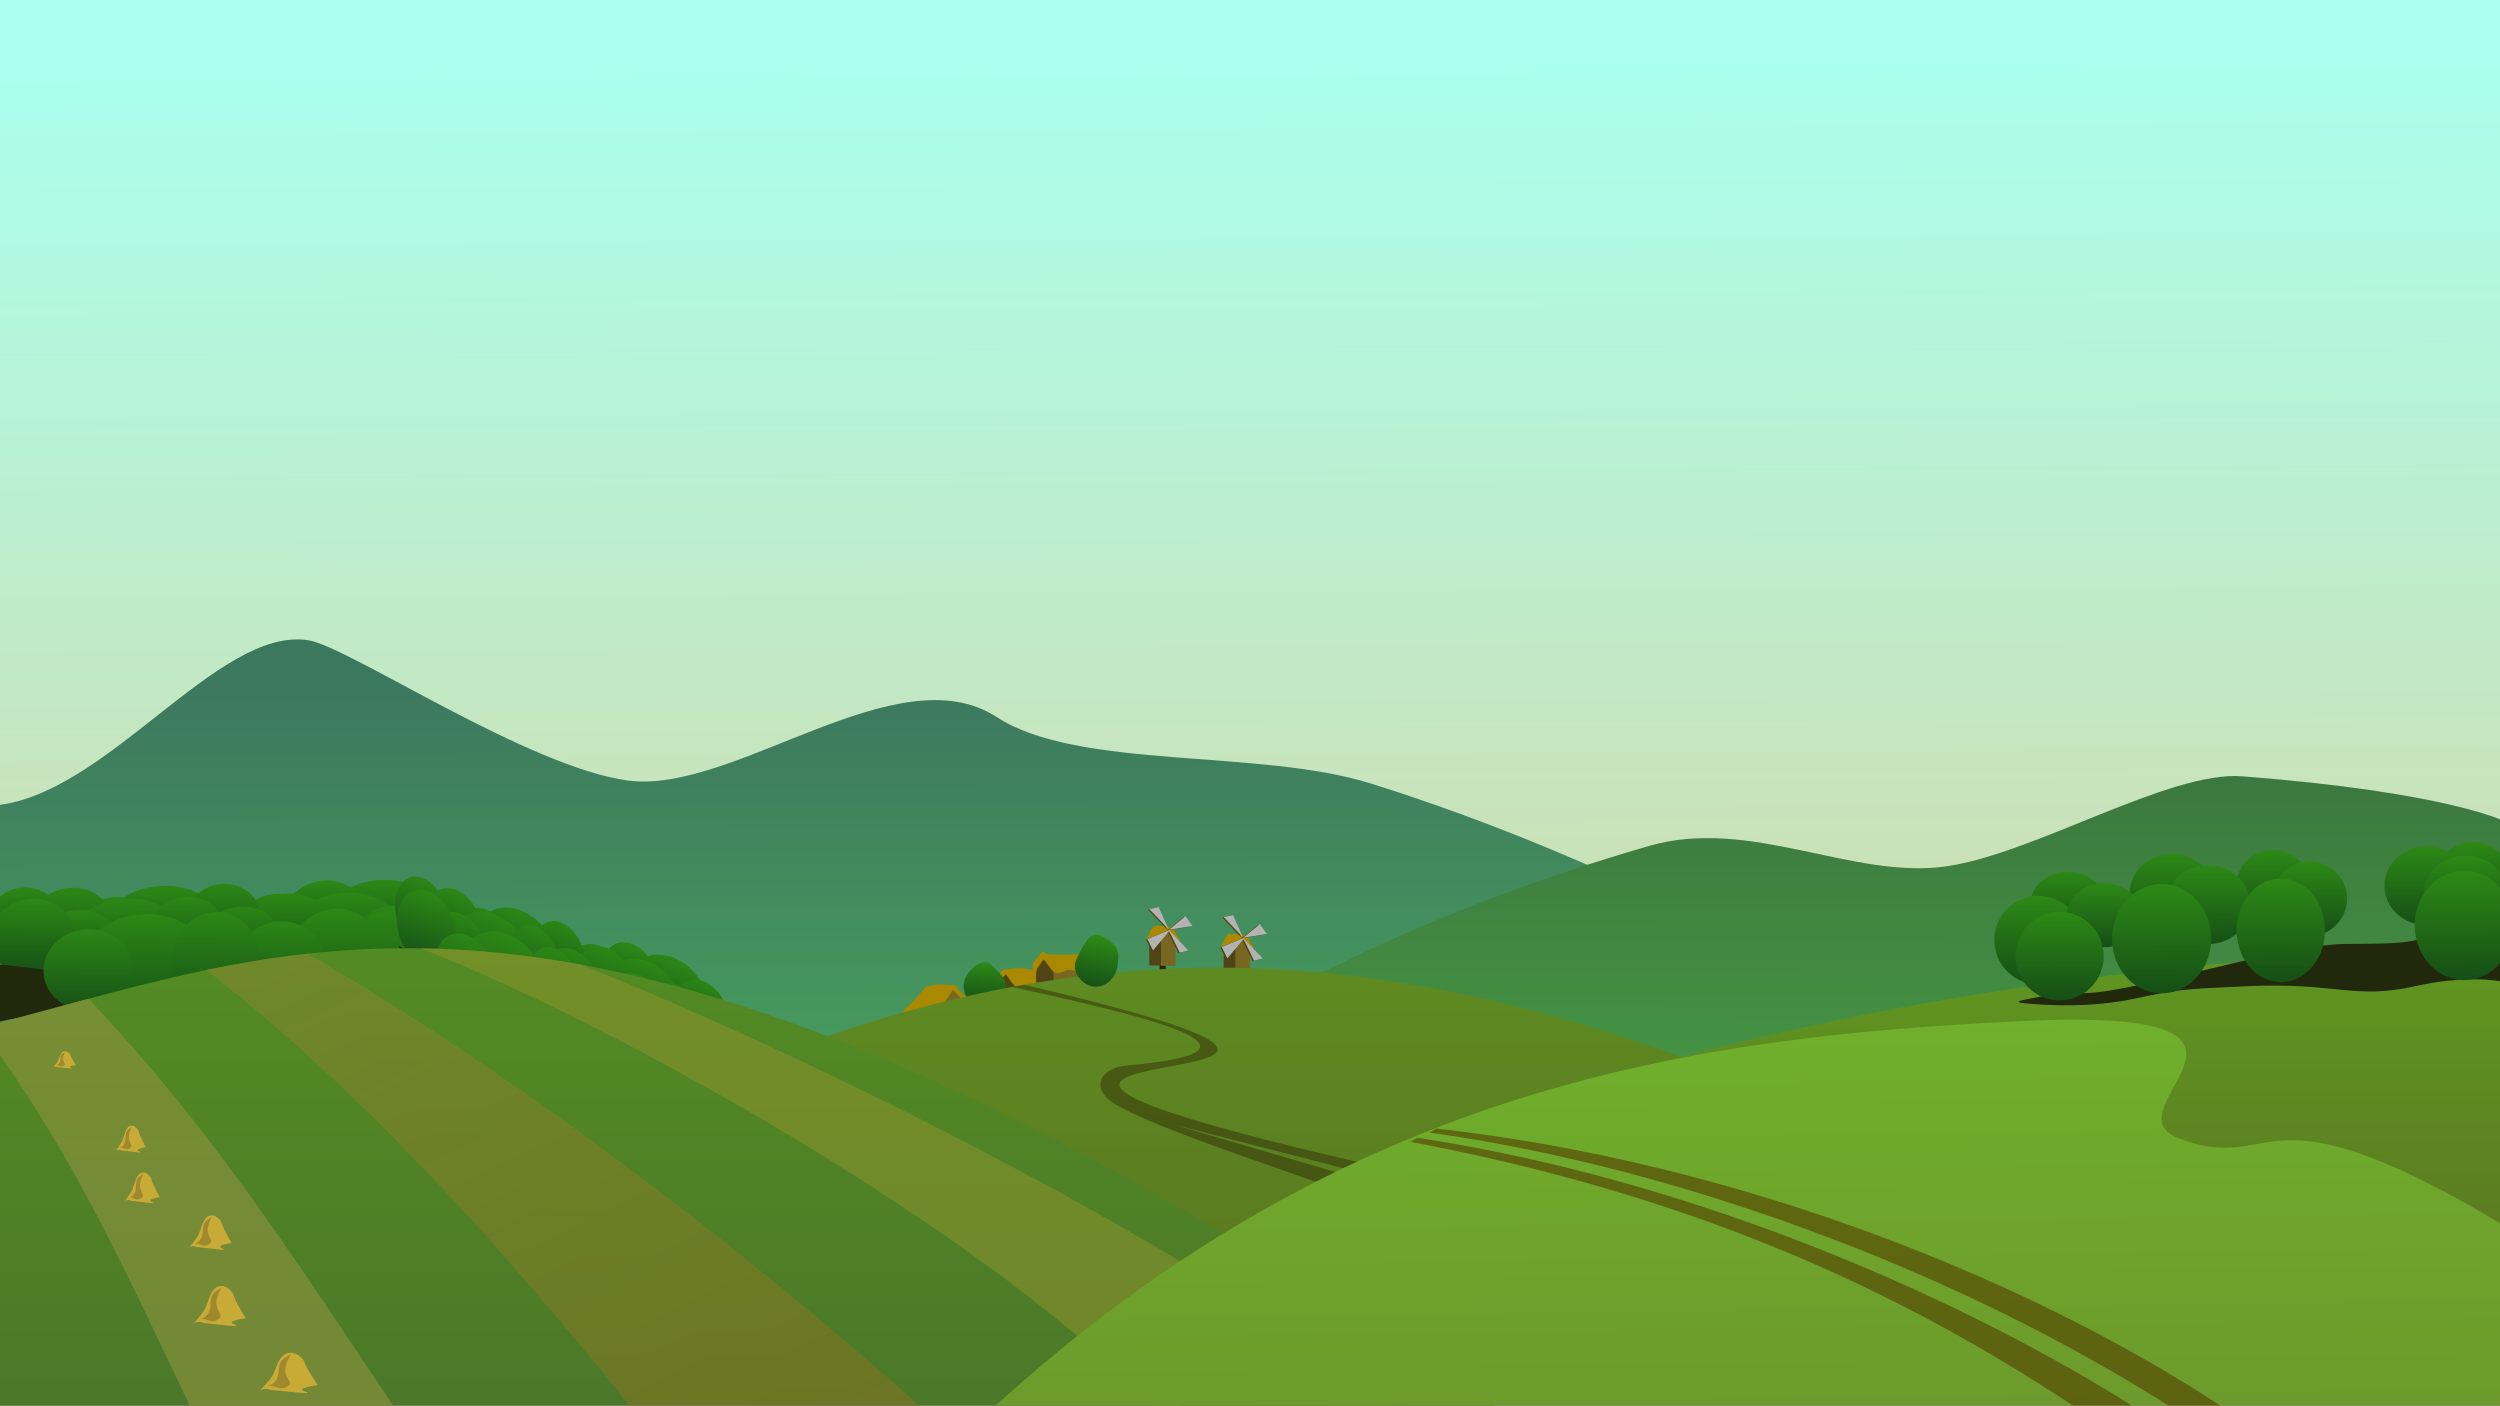 <svg width="1366" height="768" xmlns="http://www.w3.org/2000/svg" xmlns:xlink="http://www.w3.org/1999/xlink">
 <rect width="100%" height="100%" fill="#333333" stroke="none"/>
 <defs>
  <linearGradient id="b">
   <stop offset="0" stop-color="#165016"/>
   <stop offset="1" stop-color="#2d8916"/>
  </linearGradient>
  <linearGradient id="c">
   <stop offset="0" stop-color="#5b7821"/>
   <stop offset="1" stop-color="#62a721"/>
  </linearGradient>
  <linearGradient xlink:href="#b" y2="0.007" y1="0.967" x2="0.537" x1="0.54" id="a"/>
  <linearGradient xlink:href="#b" y2="0.107" y1="0.971" x2="0.617" x1="0.472" id="o"/>
  <linearGradient y2="-0.593" y1="1.316" x2="-0.367" x1="1.015" id="p">
   <stop offset="0" stop-opacity="0.662" stop-color="#7c6f1f"/>
   <stop offset="1" stop-opacity="0.5" stop-color="#8a9137"/>
  </linearGradient>
  <linearGradient y2="-0.003" y1="0.998" x2="0.435" x1="0.485" id="q">
   <stop offset="0" stop-color="#6d9a2c"/>
   <stop offset="1" stop-color="#6fb12c"/>
  </linearGradient>
  <linearGradient xlink:href="#c" y2="-0.491" y1="1.014" x2="0.813" x1="0.813" id="r"/>
  <linearGradient y2="-0.025" y1="1.01" x2="0.438" x1="0.438" id="s">
   <stop offset="0" stop-color="#4b7829"/>
   <stop offset="1" stop-color="#569221"/>
  </linearGradient>
  <linearGradient xlink:href="#c" y2="-0.466" y1="1.014" x2="0.438" x1="0.438" id="t"/>
  <linearGradient y2="1.213" y1="0.012" x2="0.621" x1="0.634" id="u">
   <stop offset="0" stop-color="#3c783f"/>
   <stop offset="1" stop-color="#4ba747"/>
  </linearGradient>
  <linearGradient xlink:href="#b" y2="0.11" y1="0.869" x2="0.608" x1="0.566" id="v"/>
  <linearGradient y2="1.182" y1="0.116" x2="0.315" x1="0.304" id="w">
   <stop offset="0" stop-color="#3c785e"/>
   <stop offset="1" stop-color="#4ba75e"/>
  </linearGradient>
  <linearGradient y2="1.269" y1="0.067" x2="0.481" x1="0.465" id="x">
   <stop offset="0" stop-color="#afe"/>
   <stop offset="1" stop-color="#dcd19a"/>
  </linearGradient>
  <linearGradient xlink:href="#b" y2="0.007" y1="0.967" x2="0.463" x1="0.46" id="svg_1"/>
  <linearGradient xlink:href="#b" y2="0.007" y1="0.967" x2="0.463" x1="0.46" id="svg_2"/>
  <linearGradient xlink:href="#b" y2="0.007" y1="0.967" x2="0.463" x1="0.46" id="svg_3"/>
  <linearGradient xlink:href="#b" y2="0.007" y1="0.967" x2="0.463" x1="0.46" id="svg_4"/>
  <linearGradient xlink:href="#b" y2="0.007" y1="0.967" x2="0.463" x1="0.46" id="svg_5"/>
  <linearGradient xlink:href="#b" y2="0.007" y1="0.967" x2="0.463" x1="0.46" id="svg_6"/>
  <linearGradient xlink:href="#b" y2="0.007" y1="0.967" x2="0.463" x1="0.46" id="svg_7"/>
  <linearGradient xlink:href="#b" y2="0.007" y1="0.967" x2="0.463" x1="0.46" id="svg_8"/>
  <linearGradient xlink:href="#b" y2="0.007" y1="0.967" x2="0.463" x1="0.46" id="svg_9"/>
  <linearGradient xlink:href="#b" y2="0.007" y1="0.967" x2="0.463" x1="0.46" id="svg_10"/>
  <linearGradient xlink:href="#b" y2="0.007" y1="0.967" x2="0.463" x1="0.46" id="svg_11"/>
  <linearGradient xlink:href="#b" y2="0.007" y1="0.967" x2="0.463" x1="0.46" id="svg_12"/>
  <linearGradient xlink:href="#b" y2="0.007" y1="0.967" x2="0.463" x1="0.46" id="svg_13"/>
  <linearGradient xlink:href="#b" y2="0.007" y1="0.967" x2="0.463" x1="0.46" id="svg_14"/>
  <linearGradient xlink:href="#b" y2="0.007" y1="0.967" x2="0.463" x1="0.46" id="svg_15"/>
  <linearGradient xlink:href="#b" y2="0.007" y1="0.967" x2="0.463" x1="0.46" id="svg_16"/>
  <linearGradient xlink:href="#b" y2="0.007" y1="0.967" x2="0.463" x1="0.46" id="svg_17"/>
  <linearGradient xlink:href="#b" y2="0.007" y1="0.967" x2="0.463" x1="0.46" id="svg_18"/>
  <linearGradient xlink:href="#b" y2="0.007" y1="0.967" x2="0.463" x1="0.46" id="svg_19"/>
  <linearGradient xlink:href="#b" y2="0.007" y1="0.967" x2="0.463" x1="0.46" id="svg_20"/>
  <linearGradient xlink:href="#b" y2="0.007" y1="0.967" x2="0.463" x1="0.46" id="svg_21"/>
  <linearGradient xlink:href="#b" y2="0.007" y1="0.967" x2="0.463" x1="0.46" id="svg_22"/>
  <linearGradient xlink:href="#b" y2="0.007" y1="0.967" x2="0.463" x1="0.46" id="svg_23"/>
  <linearGradient xlink:href="#b" y2="0.007" y1="0.967" x2="0.463" x1="0.46" id="svg_24"/>
  <linearGradient xlink:href="#b" y2="0.007" y1="0.967" x2="0.463" x1="0.46" id="svg_25"/>
  <linearGradient xlink:href="#b" y2="0.007" y1="0.967" x2="0.463" x1="0.46" id="svg_26"/>
  <linearGradient xlink:href="#b" y2="0.007" y1="0.967" x2="0.463" x1="0.46" id="svg_27"/>
  <linearGradient xlink:href="#b" y2="0.007" y1="0.967" x2="0.463" x1="0.46" id="svg_28"/>
  <linearGradient xlink:href="#b" y2="0.007" y1="0.967" x2="0.463" x1="0.46" id="svg_29"/>
  <linearGradient xlink:href="#b" y2="0.007" y1="0.967" x2="0.463" x1="0.46" id="svg_30"/>
  <linearGradient xlink:href="#b" y2="0.007" y1="0.967" x2="0.463" x1="0.46" id="svg_31"/>
  <linearGradient xlink:href="#b" y2="0.007" y1="0.967" x2="0.463" x1="0.46" id="svg_32"/>
  <linearGradient xlink:href="#b" y2="0.007" y1="0.967" x2="0.463" x1="0.46" id="svg_33"/>
  <linearGradient xlink:href="#b" y2="0.007" y1="0.967" x2="0.463" x1="0.46" id="svg_34"/>
  <linearGradient xlink:href="#b" y2="0.007" y1="0.967" x2="0.463" x1="0.46" id="svg_35"/>
  <linearGradient xlink:href="#b" y2="0.007" y1="0.967" x2="0.463" x1="0.46" id="svg_36"/>
  <linearGradient xlink:href="#b" y2="0.007" y1="0.967" x2="0.463" x1="0.46" id="svg_37"/>
  <linearGradient xlink:href="#b" y2="0.007" y1="0.967" x2="0.463" x1="0.46" id="svg_38"/>
  <linearGradient xlink:href="#b" y2="0.007" y1="0.967" x2="0.463" x1="0.46" id="svg_39"/>
  <linearGradient xlink:href="#b" y2="0.007" y1="0.967" x2="0.463" x1="0.46" id="svg_40"/>
  <linearGradient xlink:href="#b" y2="0.007" y1="0.967" x2="0.463" x1="0.46" id="svg_41"/>
  <linearGradient xlink:href="#b" y2="0.007" y1="0.967" x2="0.463" x1="0.46" id="svg_42"/>
  <linearGradient xlink:href="#b" y2="0.007" y1="0.967" x2="0.463" x1="0.46" id="svg_43"/>
  <linearGradient xlink:href="#b" y2="0.007" y1="0.967" x2="0.463" x1="0.46" id="svg_44"/>
  <linearGradient xlink:href="#b" y2="0.007" y1="0.967" x2="0.463" x1="0.46" id="svg_45"/>
  <linearGradient xlink:href="#b" y2="0.007" y1="0.967" x2="0.463" x1="0.46" id="svg_46"/>
  <linearGradient xlink:href="#b" y2="0.007" y1="0.967" x2="0.463" x1="0.46" id="svg_47"/>
  <linearGradient xlink:href="#b" y2="0.007" y1="0.967" x2="0.463" x1="0.46" id="svg_48"/>
  <linearGradient xlink:href="#b" y2="0.007" y1="0.967" x2="0.463" x1="0.46" id="svg_49"/>
  <linearGradient xlink:href="#b" y2="0.007" y1="0.967" x2="0.463" x1="0.46" id="svg_50"/>
  <linearGradient xlink:href="#b" y2="0.007" y1="0.967" x2="0.463" x1="0.46" id="svg_51"/>
  <linearGradient xlink:href="#b" y2="0.007" y1="0.967" x2="0.463" x1="0.46" id="svg_52"/>
  <linearGradient xlink:href="#b" y2="0.007" y1="0.967" x2="0.463" x1="0.46" id="svg_53"/>
  <linearGradient xlink:href="#b" y2="0.007" y1="0.967" x2="0.463" x1="0.46" id="svg_54"/>
 </defs>
 <g>
  <title>background</title>
  <rect fill="none" id="canvas_background" height="402" width="582" y="-1" x="-1"/>
 </g>
 <g>
  <title>Layer 1</title>
  <g id="svg_55">
   <rect id="svg_56" fill="url(#x)" height="568.33" width="1380.8" y="-4.21" x="-5.823"/>
   <path id="svg_57" fill="url(#w)" d="m1120,604.52l-1127.4,3.36l2.559,-167.67c61.816,-3.45 123.66,-98.64 173.58,-90.32c22.069,3.679 120.23,69.615 174.65,76.627c57.786,7.447 146.96,-70.039 201.24,-34.698c44.646,29.07 143.33,17.115 204.52,36.329c132.22,41.511 246.7,105.48 370.86,176.37l-0.009,0.002z"/>
   <path id="svg_58" fill="#504416" d="m549.04,531.1l11.23,9.085l-10.766,12.857l-11.23,-9.085l10.766,-12.857z"/>
   <g id="svg_59" transform="matrix(1.005,0,0,1.005,34.799,0.486) ">
    <rect id="svg_60" fill="#2b2200" height="4.594" width="3.318" y="527.187" x="636.25"/>
    <path id="svg_61" fill="#504416" d="m637.02,513.147l-6.38,0.255l0,15.313l6.38,0l5.104,-8.167l-5.104,-7.401z"/>
    <path id="svg_62" fill="#786721" d="m637.02,512.897l3.863,-4.658l4.049,5.637l0,15.1l-7.912,0l0,-16.079z"/>
    <path id="svg_63" fill="#a80" d="m641.87,511.367c2.297,1.786 1.276,3.318 2.807,3.318s3.828,1.531 1.531,-1.276c-2.297,-2.807 -0.51,-3.063 -3.573,-4.849s-0.766,-1.276 -5.36,-1.276c-4.594,0 -3.828,-0.51 -4.849,1.021s-0.766,0.255 -1.786,3.063c-1.021,2.807 -3.063,3.828 0.51,3.828s1.786,2.042 4.339,0.255s2.552,-0.51 3.573,-3.063c1.021,-2.552 1.786,-4.339 2.042,-3.318c0.255,1.021 0.766,2.297 0.766,2.297l0,-0z"/>
    <g id="svg_64">
     <g id="svg_65" fill="#504416">
      <path id="svg_66" d="m640.336,509.319l-10.464,-10.974l5.104,-1.021l5.36,11.995z"/>
      <path id="svg_67" d="m640.336,509.579l6.125,12.506l4.594,-1.276l-10.719,-11.23z"/>
      <path id="svg_68" d="m640.596,509.579l12.761,-2.042l-3.828,-5.36l-8.933,7.401z"/>
      <path id="svg_69" d="m641.106,509.579l0,0.255l-9.188,10.974l-3.063,-6.125l12.25,-5.104z"/>
     </g>
     <path id="svg_70" fill="#b3b3b3" d="m641.101,509.064l-10.464,-10.974l5.104,-1.021l5.36,11.995z"/>
     <path id="svg_71" fill="#b3b3b3" d="m641.101,509.324l6.125,12.506l4.594,-1.276l-10.719,-11.23z"/>
     <path id="svg_72" fill="#b3b3b3" d="m641.361,509.324l12.761,-2.042l-3.828,-5.36l-8.933,7.401z"/>
     <path id="svg_73" fill="#b3b3b3" d="m641.871,509.324l0,0.255l-9.188,10.974l-3.063,-6.125l12.25,-5.104z"/>
    </g>
   </g>
   <g id="svg_74" transform="matrix(1.005,0,0,1.005,-5.823,-3.866) ">
    <rect id="svg_75" fill="#2b2200" height="4.594" width="3.318" y="527.187" x="636.25"/>
    <path id="svg_76" fill="#504416" d="m637.02,513.147l-6.38,0.255l0,15.313l6.38,0l5.104,-8.167l-5.104,-7.401z"/>
    <path id="svg_77" fill="#786721" d="m637.02,512.897l3.863,-4.658l4.049,5.637l0,15.1l-7.912,0l0,-16.079z"/>
    <path id="svg_78" fill="#a80" d="m641.87,511.367c2.297,1.786 1.276,3.318 2.807,3.318s3.828,1.531 1.531,-1.276c-2.297,-2.807 -0.51,-3.063 -3.573,-4.849s-0.766,-1.276 -5.36,-1.276c-4.594,0 -3.828,-0.51 -4.849,1.021s-0.766,0.255 -1.786,3.063c-1.021,2.807 -3.063,3.828 0.51,3.828s1.786,2.042 4.339,0.255s2.552,-0.51 3.573,-3.063c1.021,-2.552 1.786,-4.339 2.042,-3.318c0.255,1.021 0.766,2.297 0.766,2.297l0,-0z"/>
    <g id="svg_79">
     <g id="svg_80" fill="#504416">
      <path id="svg_81" d="m640.336,509.319l-10.464,-10.974l5.104,-1.021l5.36,11.995z"/>
      <path id="svg_82" d="m640.336,509.579l6.125,12.506l4.594,-1.276l-10.719,-11.23z"/>
      <path id="svg_83" d="m640.596,509.579l12.761,-2.042l-3.828,-5.36l-8.933,7.401z"/>
      <path id="svg_84" d="m641.106,509.579l0,0.255l-9.188,10.974l-3.063,-6.125l12.25,-5.104z"/>
     </g>
     <path id="svg_85" fill="#b3b3b3" d="m641.101,509.064l-10.464,-10.974l5.104,-1.021l5.36,11.995z"/>
     <path id="svg_86" fill="#b3b3b3" d="m641.101,509.324l6.125,12.506l4.594,-1.276l-10.719,-11.23z"/>
     <path id="svg_87" fill="#b3b3b3" d="m641.361,509.324l12.761,-2.042l-3.828,-5.36l-8.933,7.401z"/>
     <path id="svg_88" fill="#b3b3b3" d="m641.871,509.324l0,0.255l-9.188,10.974l-3.063,-6.125l12.25,-5.104z"/>
    </g>
   </g>
   <path id="svg_89" fill="#786721" d="m520.02,539.49l11.23,9.085l-10.766,12.857l-11.23,-9.085l10.766,-12.857z"/>
   <path id="svg_90" fill="#a80" d="m549.57,532.22l-6.173,7.129l-4.099,0.128l6.899,-6.579s0.656,-3.123 3.024,-3.231c2.369,-0.108 7.627,-1.262 11.447,-0.268c3.82,0.993 2.223,-1.171 5.058,2.124c9.1,10.577 15.805,12.568 8.883,12.65c-6.922,0.082 -5.209,3.097 -10.354,0.335c-5.145,-2.762 -2.89,1.046 -7.147,-3.138s-4.044,-4.213 -5.64,-6.377s-1.897,-2.773 -1.897,-2.773l-0.001,-0z"/>
   <path id="svg_91" fill="#504416" d="m575.63,529.26l-5.091,-5.428l-3.007,1.969l-1.431,4.287l0,11.186l9.528,-0.829l4.174,-4.954l-4.174,-6.232z"/>
   <path id="svg_92" fill="#786721" d="m575.67,529.26l21.543,0l0,11.186l-21.543,0l0,-11.186z"/>
   <path id="svg_93" fill="#a80" d="m520.67,540.79l6.463,6.868l4.101,-0.041l-7.165,-6.288s-0.784,-3.093 -3.155,-3.103c-2.371,-0.01 -7.673,-0.945 -11.448,0.205c-3.775,1.15 -2.269,-1.078 -4.966,2.331c-8.655,10.944 -15.272,13.211 -8.353,13.006c6.92,-0.204 5.333,2.879 10.359,-0.093c5.027,-2.972 2.931,0.926 7.011,-3.43s3.866,-4.376 5.372,-6.605s1.78,-2.85 1.78,-2.85l0,0z"/>
   <path id="svg_94" fill="url(#v)" d="m549.01,542.89c-1.19,7.054 -4.285,9.445 -10.491,8.406c-6.205,-1.039 -11.526,-5.095 -11.981,-12.168c-0.515,-8.004 10.49,-16.249 14.37,-12.628c8.301,7.748 9.081,9.128 8.172,15.932"/>
   <path id="svg_95" fill="url(#u)" d="m543.94,651.4l827.24,0l2.837,-199.38c-2.127,-3.419 -38.299,-19.277 -148.81,-27.84c-40.007,-3.1 -113.43,42.225 -161.72,49.173c-51.288,7.379 -107.08,-27.14 -162.52,-11.117c-125.24,36.203 -254.35,96.379 -357.03,189.16l0.003,0.004z"/>
   <path id="svg_96" fill="#a80" d="m570.24,524.11c0.048,-0.055 2.277,3.09 4.25,5.616c2.083,2.668 3.871,2.049 6.527,1.214c2.656,-0.835 0.455,-1.214 4.174,-0.911c3.719,0.304 0.531,0.987 4.933,0.379c4.402,-0.607 7.59,2.429 5.616,-0.531s-2.353,-3.415 -4.25,-5.692s1.214,-3.339 -3.264,-2.884c-4.478,0.455 -2.808,0.531 -7.286,0.379c-4.478,-0.152 -4.554,-0.531 -7.665,-0.152c-3.112,0.379 -2.049,-3.947 -5.161,0.228c-3.112,4.174 -3.643,3.188 -4.022,6.451c0.341,2.598 1.468,3.71 1.744,3.802c0.359,0.12 0.462,-1.617 0.837,-2.739l3.567,-5.161z"/>
   <path id="svg_97" fill="url(#a)" d="m1371.465,484.285a20.514,20.422 0 1 1 0.126,-0.728"/>
   <path id="svg_98" fill="url(#a)" d="m1186.821,490.22a30.752,21.538 0 1 1 0.012,-0.769"/>
   <path id="svg_99" fill="url(#a)" d="m1209.726,488.72a23.036,21.538 0 1 1 0.009,-0.769"/>
   <path id="svg_100" fill="url(#a)" d="m1232.825,492.701a20.514,17.451 0 1 1 0.126,-0.622"/>
   <path id="svg_101" fill="url(#a)" d="m1150.065,497.171a20.514,17.451 0 1 1 0.126,-0.622"/>
   <path id="svg_102" fill="url(#a)" d="m1306.998,486.49a30.752,21.538 0 1 1 0.012,-0.769"/>
   <path id="svg_103" fill="url(#a)" d="m1262.285,488.675a20.514,20.422 0 1 1 0.126,-0.728"/>
   <path id="svg_104" fill="url(#a)" d="m1322.145,488.488a20.514,16.708 0 1 1 0.126,-0.596"/>
   <path id="svg_105" fill="url(#a)" d="m1348.926,484.6a23.036,21.538 0 1 1 0.009,-0.769"/>
   <path id="svg_106" fill="url(#a)" d="m1131.994,533.731a24.106,24.187 0 1 1 0.149,-0.862"/>
   <path id="svg_107" fill="url(#a)" d="m1137.494,518.231a24.106,24.187 0 1 1 0.149,-0.862"/>
   <path id="svg_108" fill="url(#a)" d="m1206.602,496.41a30.752,21.538 0 1 1 0.012,-0.769"/>
   <path id="svg_109" fill="url(#a)" d="m1229.506,494.92a23.036,21.538 0 1 1 0.009,-0.769"/>
   <path id="svg_110" fill="url(#a)" d="m1252.615,498.891a20.514,17.451 0 1 1 0.126,-0.622"/>
   <path id="svg_111" fill="url(#a)" d="m1169.845,503.371a20.514,17.451 0 1 1 0.126,-0.622"/>
   <path id="svg_112" fill="url(#a)" d="m1326.778,492.69a30.752,21.538 0 1 1 0.012,-0.769"/>
   <path id="svg_113" fill="url(#a)" d="m1282.065,494.875a20.514,20.422 0 1 1 0.126,-0.728"/>
   <path id="svg_114" fill="url(#a)" d="m1341.925,494.688a20.514,16.708 0 1 1 0.126,-0.596"/>
   <path id="svg_115" fill="url(#a)" d="m1370.256,489.71a23.036,21.538 0 1 1 0.009,-0.769"/>
   <path id="svg_116" fill="url(#t)" d="m187.64,704.33l1026.4,0c-351,-156.78 -582.93,-300.65 -1026.4,0z"/>
   <g id="svg_117" transform="matrix(1.005,0,0,1.005,-5.823,-5.31) ">
    <path id="svg_118" fill="url(#svg_54)" d="m-1.078,511.279c2.144,10.552 12.942,17.317 24.12,15.11c11.178,-2.207 18.501,-12.549 16.357,-23.101s-12.942,-17.317 -24.119,-15.11c-10.896,2.151 -18.182,12.06 -16.482,22.417"/>
    <path id="svg_119" fill="url(#svg_53)" d="m182.025,506.503c0.496,11.268 14.547,19.357 31.383,18.068c16.836,-1.289 30.082,-11.469 29.586,-22.736s-14.547,-19.357 -31.382,-18.068c-16.412,1.257 -29.496,10.984 -29.598,22.007"/>
    <path id="svg_120" fill="url(#svg_52)" d="m159.259,506.381c0.372,11.275 10.897,19.565 23.509,18.515c12.612,-1.049 22.535,-11.04 22.163,-22.315s-10.897,-19.565 -23.509,-18.515c-12.294,1.023 -22.096,10.564 -22.172,21.585"/>
    <path id="svg_121" fill="url(#svg_51)" d="m136.412,511.465c2.144,8.999 12.942,14.691 24.12,12.713c11.178,-1.978 18.501,-10.877 16.357,-19.876s-12.942,-14.691 -24.119,-12.713c-10.896,1.928 -18.182,10.456 -16.482,19.292"/>
    <path id="svg_122" fill="url(#svg_50)" d="m218.492,511.045c2.144,8.999 12.942,14.691 24.12,12.713c11.178,-1.978 18.501,-10.877 16.357,-19.876s-12.942,-14.691 -24.119,-12.713c-10.896,1.928 -18.182,10.456 -16.482,19.292"/>
    <path id="svg_123" fill="url(#svg_49)" d="m62.825,509.733c0.496,11.268 14.547,19.357 31.383,18.068c16.836,-1.289 30.082,-11.469 29.586,-22.736s-14.547,-19.357 -31.382,-18.068c-16.412,1.257 -29.496,10.984 -29.598,22.007"/>
    <path id="svg_124" fill="url(#svg_48)" d="m107.192,509.299c2.144,10.552 12.942,17.317 24.12,15.11c11.178,-2.207 18.501,-12.549 16.357,-23.101s-12.942,-17.317 -24.119,-15.11c-10.896,2.151 -18.182,12.06 -16.482,22.417"/>
    <path id="svg_125" fill="url(#svg_47)" d="m47.842,512.484c2.144,8.611 12.942,14.034 24.12,12.113c11.178,-1.921 18.501,-10.458 16.357,-19.069s-12.942,-14.034 -24.119,-12.113c-10.896,1.872 -18.182,10.055 -16.482,18.511"/>
    <path id="svg_126" fill="url(#svg_46)" d="m21.269,510.311c0.372,11.275 10.897,19.565 23.509,18.515c12.612,-1.049 22.535,-11.04 22.163,-22.315s-10.897,-19.565 -23.509,-18.515c-12.294,1.023 -22.096,10.564 -22.172,21.585"/>
    <path id="svg_127" fill="url(#svg_45)" d="m236.35,544.764c2.519,12.498 15.209,20.517 28.344,17.909c13.135,-2.608 21.741,-14.853 19.222,-27.351s-15.209,-20.517 -28.343,-17.909c-12.804,2.542 -21.366,14.274 -19.369,26.541"/>
    <path id="svg_128" fill="url(#svg_44)" d="m230.95,530.354c2.519,12.498 15.209,20.517 28.344,17.909c13.135,-2.608 21.741,-14.853 19.222,-27.351s-15.209,-20.517 -28.343,-17.909c-12.804,2.542 -21.366,14.274 -19.369,26.541"/>
    <path id="svg_129" fill="url(#svg_43)" d="m162.425,513.513c0.496,11.268 14.547,19.357 31.383,18.068c16.836,-1.289 30.082,-11.469 29.586,-22.736s-14.547,-19.357 -31.382,-18.068c-16.412,1.257 -29.496,10.984 -29.598,22.007"/>
    <path id="svg_130" fill="url(#svg_42)" d="m139.689,513.381c0.372,11.275 10.897,19.565 23.509,18.515c12.612,-1.049 22.535,-11.04 22.163,-22.315s-10.897,-19.565 -23.509,-18.515c-12.294,1.023 -22.096,10.564 -22.172,21.585"/>
    <path id="svg_131" fill="url(#svg_41)" d="m116.792,518.465c2.144,8.999 12.942,14.691 24.12,12.713c11.178,-1.978 18.501,-10.877 16.357,-19.876s-12.942,-14.691 -24.119,-12.713c-10.896,1.928 -18.182,10.456 -16.482,19.292"/>
    <path id="svg_132" fill="url(#svg_40)" d="m198.872,518.055c2.144,8.999 12.942,14.691 24.12,12.713c11.178,-1.978 18.501,-10.877 16.357,-19.876s-12.942,-14.691 -24.119,-12.713c-10.896,1.928 -18.182,10.456 -16.482,19.292"/>
    <path id="svg_133" fill="url(#svg_39)" d="m43.225,516.743c0.496,11.268 14.547,19.357 31.383,18.068c16.836,-1.289 30.082,-11.469 29.586,-22.736s-14.547,-19.357 -31.382,-18.068c-16.412,1.257 -29.496,10.984 -29.598,22.007"/>
    <path id="svg_134" fill="url(#svg_38)" d="m87.572,516.299c2.144,10.552 12.942,17.317 24.12,15.11c11.178,-2.207 18.501,-12.549 16.357,-23.101s-12.942,-17.317 -24.119,-15.11c-10.896,2.151 -18.182,12.06 -16.482,22.417"/>
    <path id="svg_135" fill="url(#svg_37)" d="m28.222,519.494c2.144,8.611 12.942,14.034 24.12,12.113c11.178,-1.921 18.501,-10.458 16.357,-19.069s-12.942,-14.034 -24.119,-12.113c-10.896,1.872 -18.182,10.055 -16.482,18.511"/>
    <path id="svg_136" fill="url(#svg_36)" d="m0.109,516.361c0.372,11.275 10.897,19.565 23.509,18.515c12.612,-1.049 22.535,-11.04 22.163,-22.315s-10.897,-19.565 -23.509,-18.515c-12.294,1.023 -22.096,10.564 -22.172,21.585"/>
    <path id="svg_137" fill="url(#svg_35)" d="m187.601,530.525c0.583,15.623 17.094,27.003 36.879,25.417c19.785,-1.585 35.349,-15.535 34.766,-31.158s-17.094,-27.003 -36.877,-25.417c-19.286,1.545 -34.661,14.871 -34.781,30.147"/>
    <path id="svg_138" fill="#22280b" d="m2.208,561.837l-0.385,-32.595c68.974,7.186 41.23,9.109 89.396,6.72c29.505,-1.463 87.443,13.326 126.71,17.183c24.832,2.44 45.247,-4.771 42.069,-4.216c-34.823,6.083 21.87,5.439 -0.094,8.421c-10.098,1.371 -32.273,4.174 -56.164,0.673c-23.89,-3.501 -23.216,-3.543 -59.347,-3.137c-49.057,0.552 -57.022,10.441 -90.546,5.058c-33.524,-5.383 -51.634,1.892 -51.634,1.892l-0.004,0.001z"/>
    <path id="svg_139" fill="url(#svg_34)" d="m160.883,530.08c0.437,15.631 12.805,27.247 27.626,25.943c14.821,-1.303 26.481,-15.031 26.044,-30.662s-12.805,-27.247 -27.625,-25.943c-14.447,1.27 -25.965,14.377 -26.055,29.651"/>
    <path id="svg_140" fill="url(#svg_33)" d="m134.71,534.024c2.519,12.498 15.209,20.517 28.344,17.909c13.135,-2.608 21.741,-14.853 19.222,-27.351s-15.209,-20.517 -28.343,-17.909c-12.804,2.542 -21.366,14.274 -19.369,26.541"/>
    <path id="svg_141" fill="url(#svg_32)" d="m219.45,539.344c2.519,12.498 15.209,20.517 28.344,17.909c13.135,-2.608 21.741,-14.853 19.222,-27.351s-15.209,-20.517 -28.343,-17.909c-12.804,2.542 -21.366,14.274 -19.369,26.541"/>
    <path id="svg_142" fill="url(#svg_31)" d="m47.501,533.575c0.583,15.623 17.094,27.003 36.879,25.417c19.785,-1.585 35.349,-15.535 34.766,-31.158s-17.094,-27.003 -36.877,-25.417c-19.286,1.545 -34.661,14.871 -34.781,30.147"/>
    <path id="svg_143" fill="url(#svg_30)" d="m99.61,533.483c2.519,14.65 15.209,24.157 28.344,21.232c13.135,-2.924 21.741,-17.171 19.222,-31.822s-15.209,-24.157 -28.343,-21.232c-12.804,2.851 -21.366,16.497 -19.369,30.872"/>
    <path id="svg_144" fill="url(#svg_29)" d="m29.86,537.203c2.519,11.96 15.209,19.607 28.344,17.078c13.135,-2.528 21.741,-14.273 19.222,-26.234s-15.209,-19.607 -28.343,-17.078c-12.804,2.465 -21.366,13.718 -19.369,25.458"/>
    <path id="svg_145" fill="url(#svg_28)" d="m-6.037,538.27a-26.847,28.36 0 1 1 -0.011,-1.012"/>
   </g>
   <g id="svg_146" transform="matrix(0.698,0.243,0,1.005,216.85,-15.41) ">
    <path id="svg_147" fill="url(#svg_27)" d="m-1.078,511.279c2.144,10.552 12.942,17.317 24.12,15.11c11.178,-2.207 18.501,-12.549 16.357,-23.101s-12.942,-17.317 -24.119,-15.11c-10.896,2.151 -18.182,12.06 -16.482,22.417"/>
    <path id="svg_148" fill="url(#svg_26)" d="m182.025,506.503c0.496,11.268 14.547,19.357 31.383,18.068c16.836,-1.289 30.082,-11.469 29.586,-22.736s-14.547,-19.357 -31.382,-18.068c-16.412,1.257 -29.496,10.984 -29.598,22.007"/>
    <path id="svg_149" fill="url(#svg_25)" d="m159.259,506.381c0.372,11.275 10.897,19.565 23.509,18.515c12.612,-1.049 22.535,-11.04 22.163,-22.315s-10.897,-19.565 -23.509,-18.515c-12.294,1.023 -22.096,10.564 -22.172,21.585"/>
    <path id="svg_150" fill="url(#svg_24)" d="m136.412,511.465c2.144,8.999 12.942,14.691 24.12,12.713c11.178,-1.978 18.501,-10.877 16.357,-19.876s-12.942,-14.691 -24.119,-12.713c-10.896,1.928 -18.182,10.456 -16.482,19.292"/>
    <path id="svg_151" fill="url(#svg_23)" d="m218.492,511.045c2.144,8.999 12.942,14.691 24.12,12.713c11.178,-1.978 18.501,-10.877 16.357,-19.876s-12.942,-14.691 -24.119,-12.713c-10.896,1.928 -18.182,10.456 -16.482,19.292"/>
    <path id="svg_152" fill="url(#svg_22)" d="m62.825,509.733c0.496,11.268 14.547,19.357 31.383,18.068c16.836,-1.289 30.082,-11.469 29.586,-22.736s-14.547,-19.357 -31.382,-18.068c-16.412,1.257 -29.496,10.984 -29.598,22.007"/>
    <path id="svg_153" fill="url(#svg_21)" d="m107.192,509.299c2.144,10.552 12.942,17.317 24.12,15.11c11.178,-2.207 18.501,-12.549 16.357,-23.101s-12.942,-17.317 -24.119,-15.11c-10.896,2.151 -18.182,12.06 -16.482,22.417"/>
    <path id="svg_154" fill="url(#svg_20)" d="m47.842,512.484c2.144,8.611 12.942,14.034 24.12,12.113c11.178,-1.921 18.501,-10.458 16.357,-19.069s-12.942,-14.034 -24.119,-12.113c-10.896,1.872 -18.182,10.055 -16.482,18.511"/>
    <path id="svg_155" fill="url(#svg_19)" d="m21.269,510.311c0.372,11.275 10.897,19.565 23.509,18.515c12.612,-1.049 22.535,-11.04 22.163,-22.315s-10.897,-19.565 -23.509,-18.515c-12.294,1.023 -22.096,10.564 -22.172,21.585"/>
    <path id="svg_156" fill="url(#svg_18)" d="m236.35,544.764c2.519,12.498 15.209,20.517 28.344,17.909c13.135,-2.608 21.741,-14.853 19.222,-27.351s-15.209,-20.517 -28.343,-17.909c-12.804,2.542 -21.366,14.274 -19.369,26.541"/>
    <path id="svg_157" fill="url(#svg_17)" d="m230.95,530.354c2.519,12.498 15.209,20.517 28.344,17.909c13.135,-2.608 21.741,-14.853 19.222,-27.351s-15.209,-20.517 -28.343,-17.909c-12.804,2.542 -21.366,14.274 -19.369,26.541"/>
    <path id="svg_158" fill="url(#svg_16)" d="m162.425,513.513c0.496,11.268 14.547,19.357 31.383,18.068c16.836,-1.289 30.082,-11.469 29.586,-22.736s-14.547,-19.357 -31.382,-18.068c-16.412,1.257 -29.496,10.984 -29.598,22.007"/>
    <path id="svg_159" fill="url(#svg_15)" d="m139.689,513.381c0.372,11.275 10.897,19.565 23.509,18.515c12.612,-1.049 22.535,-11.04 22.163,-22.315s-10.897,-19.565 -23.509,-18.515c-12.294,1.023 -22.096,10.564 -22.172,21.585"/>
    <path id="svg_160" fill="url(#svg_14)" d="m116.792,518.465c2.144,8.999 12.942,14.691 24.12,12.713c11.178,-1.978 18.501,-10.877 16.357,-19.876s-12.942,-14.691 -24.119,-12.713c-10.896,1.928 -18.182,10.456 -16.482,19.292"/>
    <path id="svg_161" fill="url(#svg_13)" d="m198.872,518.055c2.144,8.999 12.942,14.691 24.12,12.713c11.178,-1.978 18.501,-10.877 16.357,-19.876s-12.942,-14.691 -24.119,-12.713c-10.896,1.928 -18.182,10.456 -16.482,19.292"/>
    <path id="svg_162" fill="url(#svg_12)" d="m43.225,516.743c0.496,11.268 14.547,19.357 31.383,18.068c16.836,-1.289 30.082,-11.469 29.586,-22.736s-14.547,-19.357 -31.382,-18.068c-16.412,1.257 -29.496,10.984 -29.598,22.007"/>
    <path id="svg_163" fill="url(#svg_11)" d="m87.572,516.299c2.144,10.552 12.942,17.317 24.12,15.11c11.178,-2.207 18.501,-12.549 16.357,-23.101s-12.942,-17.317 -24.119,-15.11c-10.896,2.151 -18.182,12.06 -16.482,22.417"/>
    <path id="svg_164" fill="url(#svg_10)" d="m28.222,519.494c2.144,8.611 12.942,14.034 24.12,12.113c11.178,-1.921 18.501,-10.458 16.357,-19.069s-12.942,-14.034 -24.119,-12.113c-10.896,1.872 -18.182,10.055 -16.482,18.511"/>
    <path id="svg_165" fill="url(#svg_9)" d="m0.109,516.361c0.372,11.275 10.897,19.565 23.509,18.515c12.612,-1.049 22.535,-11.04 22.163,-22.315s-10.897,-19.565 -23.509,-18.515c-12.294,1.023 -22.096,10.564 -22.172,21.585"/>
    <path id="svg_166" fill="url(#svg_8)" d="m187.601,530.525c0.583,15.623 17.094,27.003 36.879,25.417c19.785,-1.585 35.349,-15.535 34.766,-31.158s-17.094,-27.003 -36.877,-25.417c-19.286,1.545 -34.661,14.871 -34.781,30.147"/>
    <path id="svg_167" fill="#22280b" d="m2.208,561.837l-0.385,-32.595c68.974,7.186 41.23,9.109 89.396,6.72c29.505,-1.463 87.443,13.326 126.71,17.183c24.832,2.44 45.247,-4.771 42.069,-4.216c-34.823,6.083 21.87,5.439 -0.094,8.421c-10.098,1.371 -32.273,4.174 -56.164,0.673c-23.89,-3.501 -23.216,-3.543 -59.347,-3.137c-49.057,0.552 -57.022,10.441 -90.546,5.058c-33.524,-5.383 -51.634,1.892 -51.634,1.892l-0.004,0.001z"/>
    <path id="svg_168" fill="url(#svg_7)" d="m160.883,530.08c0.437,15.631 12.805,27.247 27.626,25.943c14.821,-1.303 26.481,-15.031 26.044,-30.662s-12.805,-27.247 -27.625,-25.943c-14.447,1.27 -25.965,14.377 -26.055,29.651"/>
    <path id="svg_169" fill="url(#svg_6)" d="m134.71,534.024c2.519,12.498 15.209,20.517 28.344,17.909c13.135,-2.608 21.741,-14.853 19.222,-27.351s-15.209,-20.517 -28.343,-17.909c-12.804,2.542 -21.366,14.274 -19.369,26.541"/>
    <path id="svg_170" fill="url(#svg_5)" d="m219.45,539.344c2.519,12.498 15.209,20.517 28.344,17.909c13.135,-2.608 21.741,-14.853 19.222,-27.351s-15.209,-20.517 -28.343,-17.909c-12.804,2.542 -21.366,14.274 -19.369,26.541"/>
    <path id="svg_171" fill="url(#svg_4)" d="m47.501,533.575c0.583,15.623 17.094,27.003 36.879,25.417c19.785,-1.585 35.349,-15.535 34.766,-31.158s-17.094,-27.003 -36.877,-25.417c-19.286,1.545 -34.661,14.871 -34.781,30.147"/>
    <path id="svg_172" fill="url(#svg_3)" d="m99.61,533.483c2.519,14.65 15.209,24.157 28.344,21.232c13.135,-2.924 21.741,-17.171 19.222,-31.822s-15.209,-24.157 -28.343,-21.232c-12.804,2.851 -21.366,16.497 -19.369,30.872"/>
    <path id="svg_173" fill="url(#svg_2)" d="m29.86,537.203c2.519,11.96 15.209,19.607 28.344,17.078c13.135,-2.528 21.741,-14.273 19.222,-26.234s-15.209,-19.607 -28.343,-17.078c-12.804,2.465 -21.366,13.718 -19.369,25.458"/>
    <path id="svg_174" fill="url(#svg_1)" d="m-17.647,536.02a-26.847,28.36 0 1 1 -0.011,-1.012"/>
   </g>
   <path id="svg_175" fill="url(#s)" d="m-7.259,560.53l0,208.76l825.46,0c-490.08,-333.46 -644.99,-254.8 -825.46,-208.71l0,-0.05z"/>
   <path id="svg_176" fill-opacity="0.564" fill="#8a912d" d="m229.83,518.1c122.68,48.437 320.16,164.38 400.67,251.19l131.23,0c-104.63,-86.26 -317.1,-191.51 -444.41,-242.25c-31.462,-5.779 -60.405,-8.473 -87.489,-8.887l-0.001,-0.053z"/>
   <path id="svg_177" fill="url(#r)" d="m642.92,692.54l729.04,0l-4.506,-171.29c-4.773,-5.435 -451.82,-3.262 -724.53,171.29l-0.004,0z"/>
   <path id="svg_178" fill-opacity="0.436" fill="#2b2200" d="m752.74,658.59c-32.37,-14.01 -123.92,-41.68 -145.66,-56.75c-9.556,-6.626 -7.634,-18.204 9.139,-19.702c90.774,-8.11 6.306,-27.675 -63.364,-42.875l6.727,-1.188c294.26,69.088 -157.32,19.07 192.35,99.195l0.909,5.888l-111.96,-28.805l110.7,32.493l1.159,11.744z"/>
   <path id="svg_179" fill="url(#q)" d="m1369.5,670.48l1.444,98.818l-828.34,0c195.39,-178.58 388.53,-202.65 559.34,-211.27c168.89,-8.527 46.492,48.042 88.598,63.963c54.968,20.784 41.935,-33.975 178.99,48.443l-0.032,0.046z"/>
   <path id="svg_180" fill-opacity="0.643" fill="#8a913d" d="m48.347,545.7c-18.52,4.973 -36.948,10.054 -55.615,14.822l0,5.998c48.141,65.118 78.792,134.45 111.54,202.77l111.39,0c-50.3,-74.68 -97.84,-150.54 -167.31,-223.54l-0.005,-0.05z"/>
   <path id="svg_181" fill="url(#p)" d="m168.12,521.05c-19.192,2.112 -37.576,5.21 -55.458,8.918c90.647,70.941 164.51,155.3 232.42,239.32l158.74,0c-103.23,-91.99 -226.15,-184.96 -335.7,-248.19l-0.002,-0.049z"/>
   <path id="svg_182" fill="url(#a)" d="m1181.278,515.831a36.138,29.852 0 1 1 0.015,-1.066"/>
   <path id="svg_183" fill="#22280b" d="m1373,537.7l0.396,-34.332c-70.838,11.687 -42.345,12.053 -91.813,12.418c-30.303,0.224 -89.807,19.255 -130.13,25.662c-25.504,4.053 -46.47,-2.317 -43.206,-1.922c35.764,4.321 -22.461,7.032 0.097,8.858c10.371,0.84 33.146,2.464 57.682,-2.649s23.844,-5.118 60.951,-6.85c50.383,-2.352 58.564,7.581 92.994,-0.089s53.03,-1.096 53.03,-1.096l-0.001,0z"/>
   <path id="svg_184" fill="url(#a)" d="m1208.159,513.771a27.07,29.852 0 1 1 0.011,-1.066"/>
   <path id="svg_185" fill="url(#a)" d="m1234.524,516.341a24.106,24.187 0 1 1 0.149,-0.862"/>
   <path id="svg_186" fill="url(#a)" d="m1149.034,527.011a24.106,24.187 0 1 1 0.149,-0.862"/>
   <path id="svg_187" fill="url(#a)" d="m1322.495,510.671a36.138,29.852 0 1 1 0.015,-1.066"/>
   <path id="svg_188" fill="url(#a)" d="m1269.914,513.687a24.106,28.305 0 1 1 0.149,-1.009"/>
   <path id="svg_189" fill="url(#a)" d="m1340.244,513.426a24.106,23.157 0 1 1 0.149,-0.826"/>
   <path id="svg_190" fill="url(#a)" d="m1373.549,506.531a27.07,29.852 0 1 1 0.011,-1.066"/>
   <path id="svg_191" fill-opacity="0.647" fill="#540" d="m770.73,623.87c132.69,25.223 250.75,69.28 367.54,147.92l39.258,4.428c-82.1,-54.4 -235.06,-128.94 -403.06,-154.55l-3.738,2.202z"/>
   <path id="svg_192" fill-opacity="0.647" fill="#540" d="m781.01,618.84c133.01,18.396 288.68,74.598 410.85,153.67l28.248,0.117c-108.3,-72.93 -270.79,-137.69 -435.29,-155.98l-3.808,2.193z"/>
   <path id="svg_193" fill="url(#o)" d="m610.55,528.11c-1.19,7.054 -7.185,11.931 -13.391,10.892c-6.205,-1.039 -12.003,-8.196 -9.081,-14.654c6.412,-14.17 9.678,-15.109 14.37,-12.628c9.253,4.893 9.115,9.024 8.172,15.932"/>
   <g id="svg_194" transform="matrix(0.158,0,0,0.128,46.487,915.59) ">
    <path id="svg_195" fill="#c8ab37" d="m804.44,-1240.142s-19.396,-34.709 -35.73,-70.44c-16.334,-35.73 -6.125,-32.668 -27.563,-54.106s-49.002,-18.376 -65.335,10.209c-16.334,28.584 -17.355,60.231 -36.751,89.836s-33.689,45.939 -33.689,45.939s-21.438,11.23 -1.021,0s37.772,-1.021 37.772,-1.021l85.753,10.209s67.377,9.188 31.647,-4.083s44.918,-26.543 44.918,-26.543l-0.001,0z"/>
    <path id="svg_196" fill="#a0892c" d="m631.92,-1237.082s20.417,-4.083 31.647,-30.626c11.23,-26.543 0,-67.377 22.459,-84.732s26.543,-19.396 26.543,-19.396s-26.543,45.939 -19.396,79.628c7.146,33.689 25.522,40.835 9.188,55.127s-29.605,11.23 -43.897,5.104c-14.292,-6.125 -26.543,-5.104 -26.543,-5.104l-0.001,-0.001z"/>
   </g>
   <g id="svg_197" transform="matrix(0.142,0,0,0.127,19.978,880.69) ">
    <path id="svg_198" fill="#c8ab37" d="m804.44,-1263.279s-19.396,-34.709 -35.73,-70.44c-16.334,-35.73 -6.125,-32.668 -27.563,-54.106s-49.002,-18.376 -65.335,10.209c-16.334,28.584 -17.355,60.231 -36.751,89.836s-33.689,45.939 -33.689,45.939s-21.438,11.23 -1.021,0s37.772,-1.021 37.772,-1.021l85.753,10.209s67.377,9.188 31.647,-4.083s44.918,-26.543 44.918,-26.543l-0.001,0z"/>
    <path id="svg_199" fill="#a0892c" d="m631.92,-1260.219s20.417,-4.083 31.647,-30.626c11.23,-26.543 0,-67.377 22.459,-84.732s26.543,-19.396 26.543,-19.396s-26.543,45.939 -19.396,79.628c7.146,33.689 25.522,40.835 9.188,55.127s-29.605,11.23 -43.897,5.104c-14.292,-6.125 -26.543,-5.104 -26.543,-5.104l-0.001,-0.001z"/>
   </g>
   <g id="svg_200" transform="matrix(0.116,0,0,0.109,33.207,856.42) ">
    <path id="svg_201" fill="#c8ab37" d="m804.44,-1626.233s-19.396,-34.709 -35.73,-70.44c-16.334,-35.73 -6.125,-32.668 -27.563,-54.106s-49.002,-18.376 -65.335,10.209c-16.334,28.584 -17.355,60.231 -36.751,89.836s-33.689,45.939 -33.689,45.939s-21.438,11.23 -1.021,0s37.772,-1.021 37.772,-1.021l85.753,10.209s67.377,9.188 31.647,-4.083s44.918,-26.543 44.918,-26.543l-0.001,0z"/>
    <path id="svg_202" fill="#a0892c" d="m631.92,-1623.173s20.417,-4.083 31.647,-30.626c11.23,-26.543 0,-67.377 22.459,-84.732s26.543,-19.396 26.543,-19.396s-26.543,45.939 -19.396,79.628c7.146,33.689 25.522,40.835 9.188,55.127s-29.605,11.23 -43.897,5.104c-14.292,-6.125 -26.543,-5.104 -26.543,-5.104l-0.001,-0.001z"/>
   </g>
   <g id="svg_203" transform="matrix(0.096,0,0,0.097,10.025,842.86) ">
    <path id="svg_204" fill="#c8ab37" d="m804.44,-1945.909s-19.396,-34.709 -35.73,-70.44c-16.334,-35.73 -6.125,-32.668 -27.563,-54.106s-49.002,-18.376 -65.335,10.209c-16.334,28.584 -17.355,60.231 -36.751,89.836s-33.689,45.939 -33.689,45.939s-21.438,11.23 -1.021,0s37.772,-1.021 37.772,-1.021l85.753,10.209s67.377,9.188 31.647,-4.083s44.918,-26.543 44.918,-26.543l-0.001,0z"/>
    <path id="svg_205" fill="#a0892c" d="m631.92,-1942.849s20.417,-4.083 31.647,-30.626c11.23,-26.543 0,-67.377 22.459,-84.732s26.543,-19.396 26.543,-19.396s-26.543,45.939 -19.396,79.628c7.146,33.689 25.522,40.835 9.188,55.127s-29.605,11.23 -43.897,5.104c-14.292,-6.125 -26.543,-5.104 -26.543,-5.104l-0.001,-0.001z"/>
   </g>
   <g id="svg_206" transform="matrix(0.082,0,0,0.085,13.669,827.34) ">
    <path id="svg_207" fill="#c8ab37" d="m804.44,-2359.128s-19.396,-34.709 -35.73,-70.44c-16.334,-35.73 -6.125,-32.668 -27.563,-54.106s-49.002,-18.376 -65.335,10.209c-16.334,28.584 -17.355,60.231 -36.751,89.836s-33.689,45.939 -33.689,45.939s-21.438,11.23 -1.021,0s37.772,-1.021 37.772,-1.021l85.753,10.209s67.377,9.188 31.647,-4.083s44.918,-26.543 44.918,-26.543l-0.001,0z"/>
    <path id="svg_208" fill="#a0892c" d="m631.92,-2356.068s20.417,-4.083 31.647,-30.626c11.23,-26.543 0,-67.377 22.459,-84.732s26.543,-19.396 26.543,-19.396s-26.543,45.939 -19.396,79.628c7.146,33.689 25.522,40.835 9.188,55.127s-29.605,11.23 -43.897,5.104c-14.292,-6.125 -26.543,-5.104 -26.543,-5.104l-0.001,-0.001z"/>
   </g>
   <g id="svg_209" transform="matrix(0.062,0,0,0.055,-8.486,812.78) ">
    <path id="svg_210" fill="#c8ab37" d="m804.44,-4196.53s-19.396,-34.709 -35.73,-70.44c-16.334,-35.73 -6.125,-32.668 -27.563,-54.106s-49.002,-18.376 -65.335,10.209c-16.334,28.584 -17.355,60.231 -36.751,89.836s-33.689,45.939 -33.689,45.939s-21.438,11.23 -1.021,0s37.772,-1.021 37.772,-1.021l85.753,10.209s67.377,9.188 31.647,-4.083s44.918,-26.543 44.918,-26.543l-0.001,0z"/>
    <path id="svg_211" fill="#a0892c" d="m631.92,-4193.47s20.417,-4.083 31.647,-30.626c11.23,-26.543 0,-67.377 22.459,-84.732s26.543,-19.396 26.543,-19.396s-26.543,45.939 -19.396,79.628c7.146,33.689 25.522,40.835 9.188,55.127s-29.605,11.23 -43.897,5.104c-14.292,-6.125 -26.543,-5.104 -26.543,-5.104l-0.001,-0.001z"/>
   </g>
  </g>
 </g>
</svg>